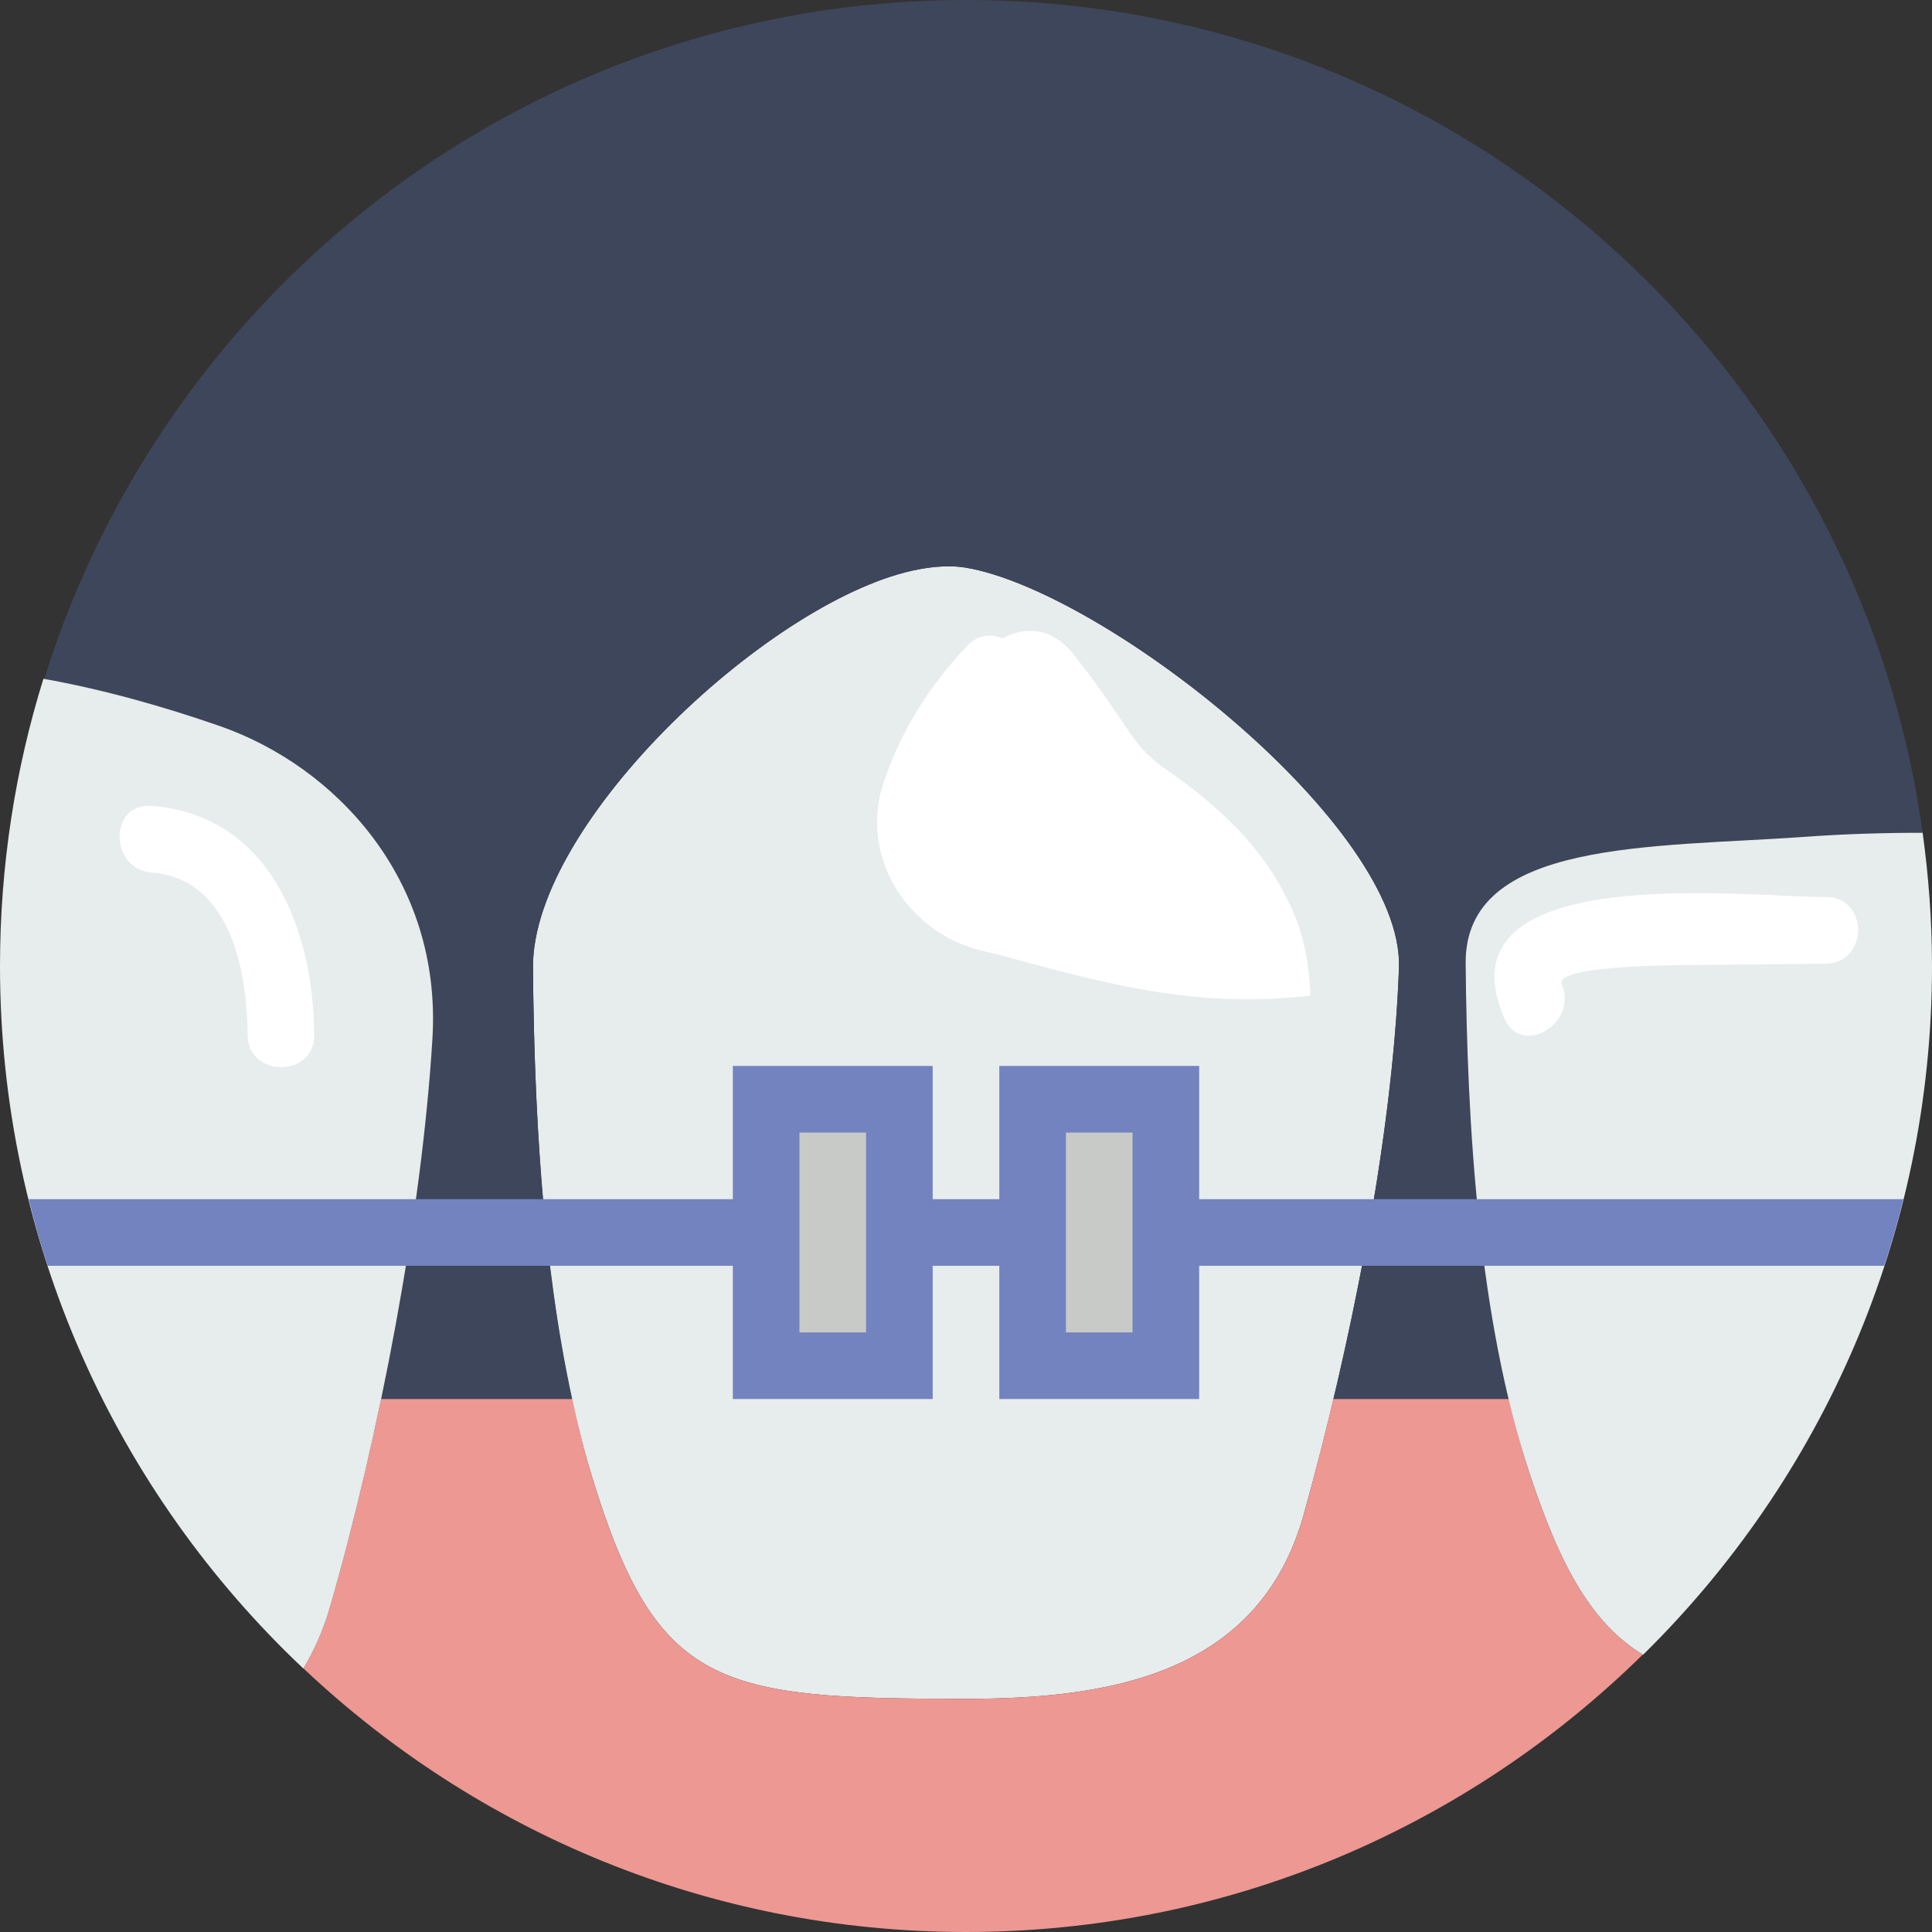 <?xml version="1.0" encoding="iso-8859-1"?>
<!-- Generator: Adobe Illustrator 18.0.0, SVG Export Plug-In . SVG Version: 6.00 Build 0)  -->
<!DOCTYPE svg PUBLIC "-//W3C//DTD SVG 1.1//EN" "http://www.w3.org/Graphics/SVG/1.1/DTD/svg11.dtd">
<svg version="1.1" id="Capa_1" xmlns="http://www.w3.org/2000/svg" xmlns:xlink="http://www.w3.org/1999/xlink" x="0px" y="0px"
	 viewBox="0 0 58 58" style="enable-background:new 0 0 58 58;" xml:space="preserve">
<rect x="0" y="0" width="58" height="58" fill="#333333" stroke="none"/>
<g>
	<g>
		<path style="fill:#E7ECED;" d="M28.999,51c-7.42,0-9.277-0.302-11.222-6.649C16.36,39.727,16.041,33.933,16,29.057
			c-0.037-4.394,7.25-11.167,11.594-11.968c0.458-0.084,0.951-0.125,1.405-0.047c4.171,0.712,13.151,7.764,12.999,12.016
			c-0.183,5.105-1.486,11.495-2.86,16.413C37.792,50.292,33.249,51,28.999,51z"/>
	</g>
	<path style="fill:#3E465B;" d="M12.981,31.186c-0.203,3.313-0.777,7.152-1.54,10.814h5.737c-0.905-4.144-1.144-8.861-1.178-12.943
		c-0.037-4.394,7.25-11.167,11.594-11.968c0.458-0.084,0.951-0.125,1.405-0.047c4.171,0.712,13.151,7.764,12.999,12.016
		c-0.142,3.972-0.965,8.714-1.969,12.943h5.27c-1.001-4.176-1.261-8.952-1.299-13.078c-0.034-3.736,5.634-3.473,10.208-3.802
		c1.169-0.084,2.34-0.121,3.511-0.119C55.77,10.878,43.659,0,29,0C15.988,0,5.001,8.579,1.329,20.383
		c1.804,0.325,3.588,0.83,5.267,1.413C10.054,22.997,13.275,26.395,12.981,31.186z"/>
	<path style="fill:#FFFFFF;" d="M30.155,28.708c2.709,0.746,5.301,1.432,8.135,1.268c0.418-0.024,0.753-0.052,1.054-0.085
		c-0.041-0.865-0.174-1.712-0.52-2.513c-0.819-1.897-2.252-3.203-3.879-4.324c-0.439-0.302-0.798-0.702-1.091-1.147
		c-0.511-0.775-1.051-1.538-1.641-2.281c-0.634-0.798-1.454-0.829-2.119-0.459c-0.328-0.148-0.723-0.126-1.05,0.214
		c-1.198,1.247-2.034,2.657-2.522,4.126c-0.74,2.226,0.743,4.549,3.034,5.053C29.764,28.607,29.965,28.655,30.155,28.708z"/>
	<path style="fill:#ED9893;" d="M45.914,44.217c-0.235-0.711-0.433-1.458-0.615-2.217h-5.27c-0.286,1.207-0.586,2.378-0.89,3.47
		C37.792,50.292,33.249,51,28.999,51c-7.42,0-9.277-0.302-11.222-6.649c-0.231-0.753-0.423-1.545-0.599-2.351h-5.737
		c-0.458,2.198-0.984,4.332-1.538,6.25c-0.2,0.693-0.472,1.297-0.794,1.836C14.301,54.988,21.296,58,29,58
		c7.918,0,15.086-3.182,20.317-8.328C47.817,48.749,46.872,47.119,45.914,44.217z"/>
	<path style="fill:#E7ECED;" d="M6.595,21.795c-1.687-0.586-3.479-1.094-5.292-1.418C0.456,23.101,0,25.997,0,29
		c0,8.313,3.503,15.803,9.107,21.091c0.323-0.54,0.596-1.145,0.797-1.84c1.478-5.113,2.753-11.763,3.078-17.064
		C13.275,26.395,10.054,22.997,6.595,21.795z"/>
	<path style="fill:#E7ECED;" d="M57.719,25.001c-1.171-0.001-2.342,0.035-3.511,0.119C49.634,25.45,43.966,25.187,44,28.922
		c0.044,4.875,0.388,10.67,1.914,15.294c0.96,2.908,1.907,4.538,3.412,5.461C54.678,44.416,58,37.097,58,29
		C58,27.642,57.899,26.309,57.719,25.001z"/>
	<rect x="23" y="33" style="fill:#C7CAC7;" width="4" height="8"/>
	<rect x="31" y="33" style="fill:#C7CAC7;" width="4" height="8"/>
	<path style="fill:#7383BF;" d="M57.142,36H36v-4h-6v4h-2v-4h-6v4H0.861c0.168,0.676,0.353,1.344,0.567,2H22v4h6v-4h2v4h6v-4h20.568
		C56.783,37.343,56.974,36.677,57.142,36z M26,40h-2v-6h2V40z M34,40h-2v-6h2V40z"/>
	<path style="fill:#FFFFFF;" d="M4.551,26.193c2.374,0.187,2.871,2.981,2.883,4.878c0.008,1.289,2.008,1.29,2,0
		c-0.02-3.138-1.31-6.597-4.883-6.878C3.264,24.091,3.274,26.092,4.551,26.193L4.551,26.193z"/>
	<path style="fill:#FFFFFF;" d="M46.885,29.558c-0.263-0.613,3.822-0.585,4.109-0.588c1.273-0.013,2.546-0.026,3.819-0.04
		c1.289-0.013,1.29-2.013,0-2c-2.214,0.023-11.724-1.183-9.655,3.637C45.665,31.75,47.388,30.73,46.885,29.558L46.885,29.558z"/>
</g>
<g>
</g>
<g>
</g>
<g>
</g>
<g>
</g>
<g>
</g>
<g>
</g>
<g>
</g>
<g>
</g>
<g>
</g>
<g>
</g>
<g>
</g>
<g>
</g>
<g>
</g>
<g>
</g>
<g>
</g>
</svg>
